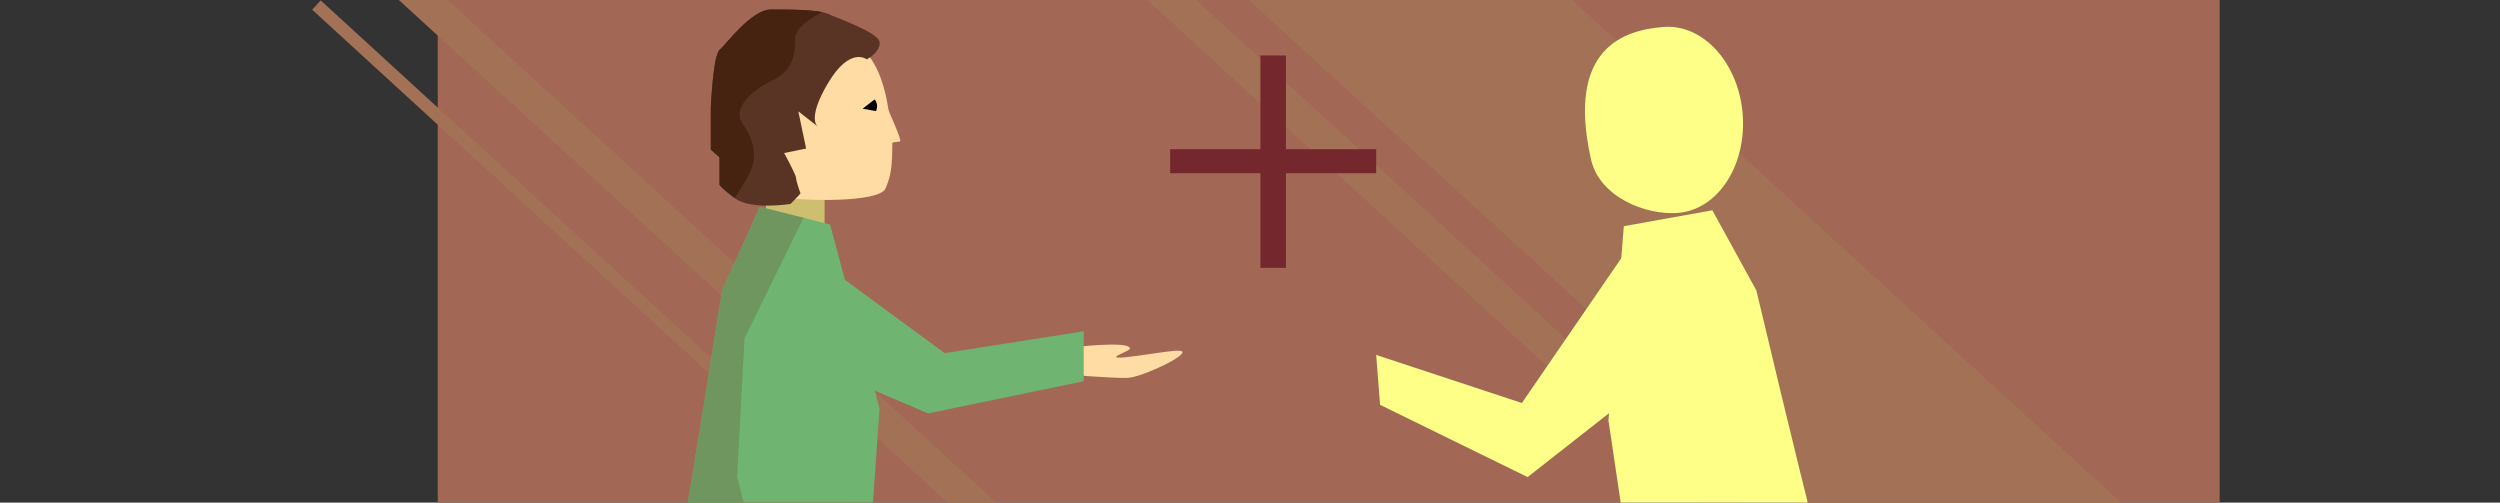 <?xml version="1.0" encoding="utf-8"?>
<!-- Generator: Adobe Illustrator 26.0.3, SVG Export Plug-In . SVG Version: 6.00 Build 0)  -->
<svg version="1.1" id="Слой_1" xmlns="http://www.w3.org/2000/svg" xmlns:xlink="http://www.w3.org/1999/xlink" x="0px" y="0px"
	 viewBox="0 0 1920 386" style="enable-background:new 0 0 1920 386;" xml:space="preserve">
<rect x="0" y="0" width="1920" height="386" fill="#333333" stroke="none"/>
<style type="text/css">
	.st0{fill:#A36755;}
	.st1{fill:#A37155;}
	.st2{fill:#CEBE70;}
	.st3{fill:#FEDCA3;}
	.st4{clip-path:url(#XMLID_00000038380590733497844250000014625807510636132229_);fill:#6F965E;}
	.st5{fill:#6FB471;}
	.st6{fill:#FEFF87;}
	.st7{clip-path:url(#XMLID_00000030470338709226800340000002900156426946796675_);fill:#452310;}
	.st8{fill:#74282E;}
</style>
<rect x="336.2" class="st0" width="1368.5" height="386"/>
<rect x="1179.8" y="-321.5" transform="matrix(0.675 -0.737 0.737 0.675 288.942 985.078)" class="st1" width="167.8" height="971.5"/>
<rect x="618.7" y="-205.6" transform="matrix(0.675 -0.737 0.737 0.675 -1.668 556.401)" class="st1" width="25.3" height="971.5"/>
<rect x="1194" y="-205.6" transform="matrix(0.675 -0.737 0.737 0.675 185.006 980.572)" class="st1" width="25.3" height="971.5"/>
<rect x="596.6" y="-154" transform="matrix(0.675 -0.737 0.737 0.675 -49.469 551.084)" class="st1" width="9.7" height="971.5"/>
<polygon class="st2" points="633.3,178.6 588.2,166.7 588.2,142.5 633.3,149.6 "/>
<path class="st3" d="M820.5,267.1c0,0,46.4-5.8,47.3,0.4c0.3,1.8-11.9,5.7-10.5,6.8c2.8,2.1,41.2-5.7,48.9-4.9
	c11.3,1.2-29.1,20.5-40.2,20.8c-11.5,0.4-45.6-2.5-45.6-2.5V267.1z"/>
<path class="st3" d="M682.3,84c0.4,2.5,7.7,16.9,9.2,24c0.4,1.7-6.2,0.3-6.2,2.2c-0.1,18-0.9,24.4-5.2,34.5
	c-4.8,11.2-63.5,9.6-78.7,6.9c-29.4-5.2-48.9-24.8-48.9-64.4s26.6-63.1,57.2-63.1S673.1,23.4,682.3,84z"/>
<g>
	<defs>
		<path id="XMLID_00000137092167066261148510000009353626280975629985_" d="M583.6,158.9L554.6,223c0,0-23.5,149.2-30.5,186.4
			c-7,37.1,0,37.1,0,37.1h142.1l9.3-132.7l-38-141.4L583.6,158.9z"/>
	</defs>
	<use xlink:href="#XMLID_00000137092167066261148510000009353626280975629985_"  style="overflow:visible;fill:#6FB471;"/>
	<clipPath id="XMLID_00000168805612979102711740000016854424882448764857_">
		<use xlink:href="#XMLID_00000137092167066261148510000009353626280975629985_"  style="overflow:visible;"/>
	</clipPath>
	<path style="clip-path:url(#XMLID_00000168805612979102711740000016854424882448764857_);fill:#6F965E;" d="M631.4,138l-59.6,121.9
		l-5.7,106.5l22.1,83.8l-96.9,22.1c0,0-27.1-100.5-25.7-110.5c1.4-10,66.3-222.4,66.3-222.4L631.4,138z"/>
</g>
<polygon class="st5" points="619.3,193.1 725.5,271.2 832.3,254.4 832.3,292.8 712.7,317.5 610.7,273.9 "/>
<path class="st6" d="M1221.8,122.1c6.5,29.3,42.2,43.4,66.9,41.4c30.5-2.4,52.7-36.3,49.7-75.7c-3.1-39.4-30.3-69.5-60.8-67.1
	S1202.9,36.9,1221.8,122.1z"/>
<path class="st6" d="M1315.1,161.5l33.8,61.6c0,0,34.9,147,44.8,183.5c9.8,36.5,2.9,37,2.9,37l-141.7,11L1235.3,323l11.8-149.3
	L1315.1,161.5z"/>
<polygon class="st6" points="1251.8,188.6 1168.8,309.5 1056.9,272.6 1059.9,310.9 1173.2,366.4 1272.4,288.6 "/>
<g>
	<defs>
		<path id="XMLID_00000137826517670684709500000015936727670004288923_" d="M665.7,45.6c0,0-12.8-10.3-29.7,18.1s-7.8,33.6-7.8,33.6
			l-15.1-11.8l6,28.6l-16.9,3.4c0,0,9.2,16.8,9.2,19.3s3.4,11.8,3.4,11.8l-7.6,8c0,0-30.5,5-42.7-4.3c-12.2-9.2-11.9-10.5-11.9-10.5
			v-21l-6.7-5.9V83c0,0,1.7-40.4,6.7-44.6c5-4.2,24.4-31.1,39.5-31.1c15.1,0,36.6,0,43.9,3.4s39.1,14.3,39.6,21.9
			S665.7,45.6,665.7,45.6z"/>
	</defs>
	<use xlink:href="#XMLID_00000137826517670684709500000015936727670004288923_"  style="overflow:visible;fill:#593424;"/>
	<clipPath id="XMLID_00000023276229874182813080000000619447504746331788_">
		<use xlink:href="#XMLID_00000137826517670684709500000015936727670004288923_"  style="overflow:visible;"/>
	</clipPath>
	<path style="clip-path:url(#XMLID_00000023276229874182813080000000619447504746331788_);fill:#452310;" d="M668.1-6
		c0,0.7-57.6,17.8-57.4,35.6s-5.4,26.4-17.5,32.1c-12.1,5.7-32.1,20-22.8,33.5s11.4,25.7,5,38.5s-29.5,44.9-29.5,44.9L478.4,76.4
		L537.6-6H668.1z"/>
</g>
<path d="M671.6,76.4c0,0,0.8,0.1,1.7,3s-0.5,5.9-0.5,5.9l-10.3-1.8L671.6,76.4z"/>
<g>
	<path class="st8" d="M987.6,42.6v72h69.3V133h-69.3v72.7H968V133h-69.3v-18.4H968v-72H987.6z"/>
</g>
</svg>
